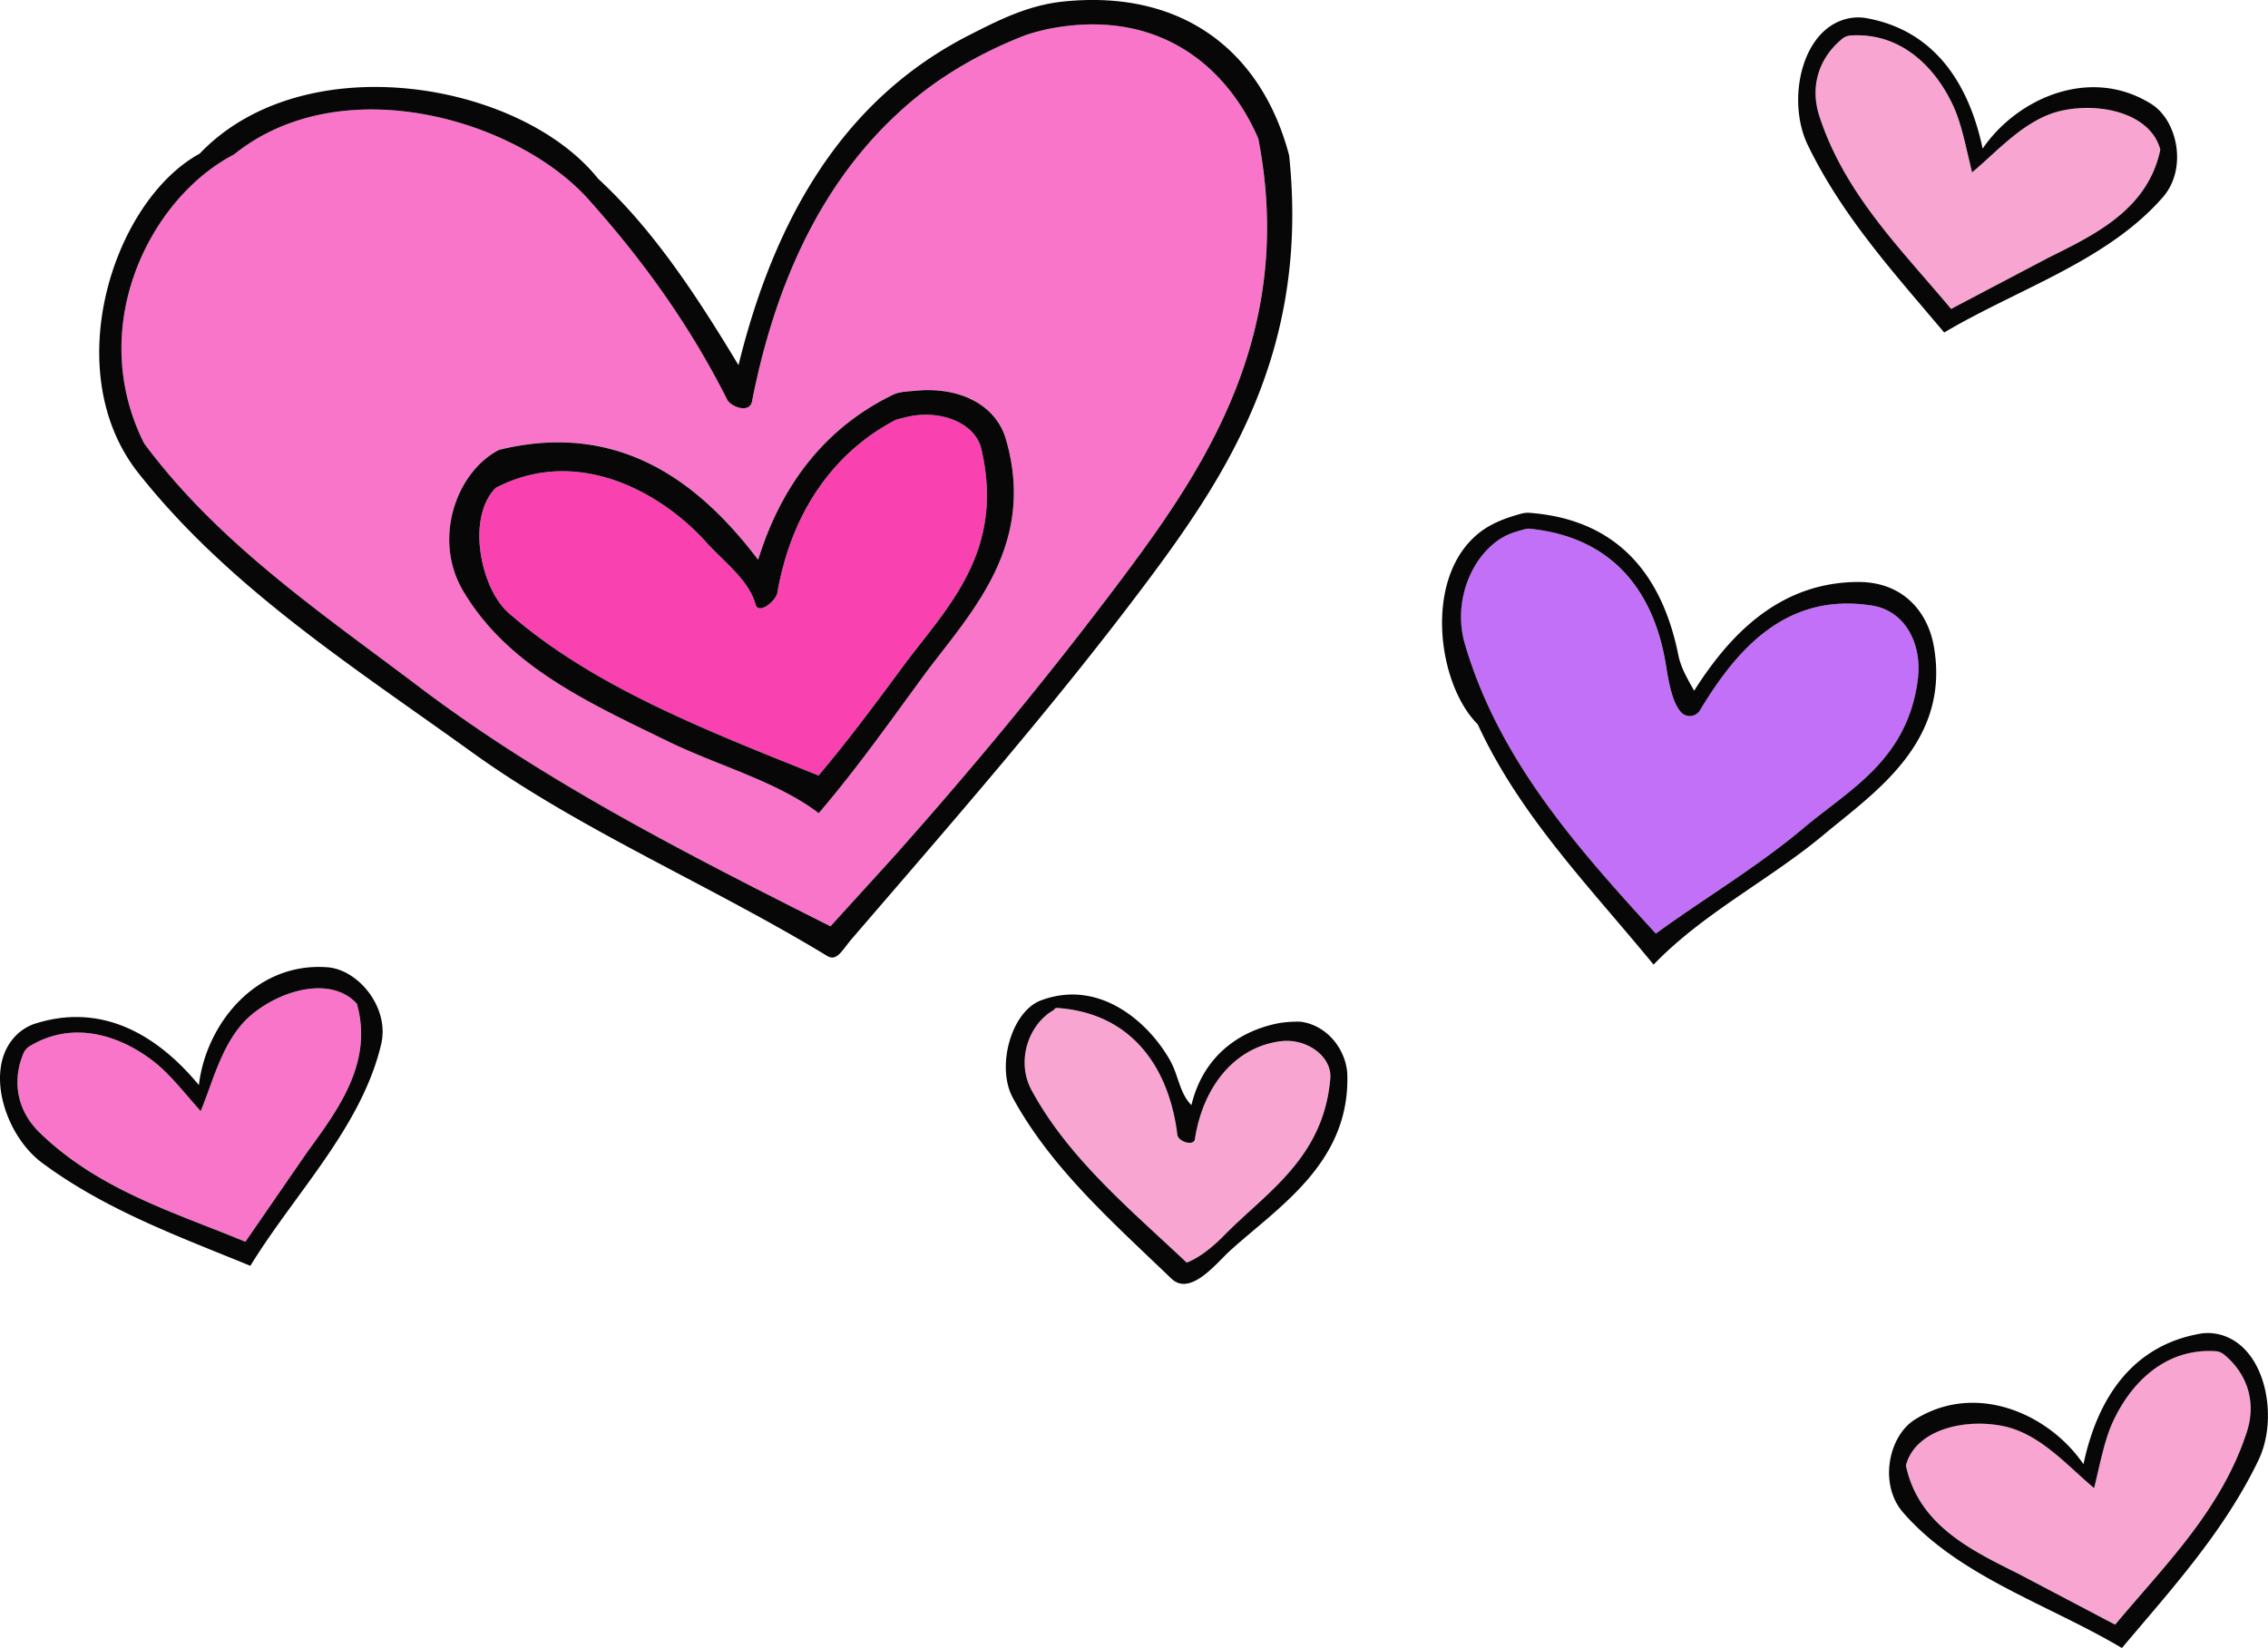 <svg xmlns="http://www.w3.org/2000/svg" width="1080" height="784.95" viewBox="0 0 1080 784.95"><g id="Слой_2" data-name="Слой 2"><g id="Retro25_18439091"><g id="Retro25_18439091-2" data-name="Retro25_18439091"><path d="M891.49 288.45c-40.89-6.51-64.5 20.73-82 49.8a5.66 5.66.0 0 1-9.23.77c-3.7-4.38-5.45-12.72-7-22.15-4.89-30.65-21.73-60.81-65.31-65.08-1.13-.11-5.06 1.19-6.39 1.58-17.81 5.17-30.86 30.11-24.05 53.38 16.2 55.27 53.65 97.19 90.92 137.93C811 428.24 836.73 413.05 859 394.32c21.51-18.13 49.4-32.21 54.31-70.7C915.41 306.77 907.29 291 891.49 288.45z" fill="#c370f9"/><path d="M884.63 277.19c-36.79.24-60.52 24.36-77.88 51.79-4.06-7-6.51-11.85-7.52-16.87-6.82-34-25.53-64.72-71.56-67.9a14.67 14.67.0 0 0-3 .37c-7.24 2-14.38 4.48-20.43 9.32-26.67 21.35-19.71 72.07-.55 91.1 20.16 43.72 53.28 77.34 83.73 114.45 23.64-24.58 55.34-40.41 81-61.85 23.76-19.88 60.74-44 52.38-90.16C918 292.07 906.76 277.07 884.63 277.19zm28.63 46.43c-4.91 38.49-32.8 52.57-54.31 70.7-22.22 18.73-48 33.92-70.47 50.36-37.27-40.74-74.72-82.66-90.92-137.93-6.81-23.27 6.24-48.21 24.05-53.38 1.33-.39 5.26-1.69 6.39-1.58 43.58 4.27 60.42 34.43 65.31 65.08 1.5 9.43 3.25 17.77 7 22.15a5.66 5.66.0 0 0 9.23-.77c17.5-29.07 41.11-56.31 82-49.8C907.29 291 915.41 306.77 913.26 323.62z" fill="#070707"/><path d="M499.57 13.71a105.75 105.75.0 0 0-11 2.94c-19.2 7.4-37.19 17.54-51.68 29.25-41.81 33.79-66.71 83.88-78.76 145.24-1.19 6.08-10.18 2.44-11.78-.73-18.28-36.33-40.89-67.28-66.07-95.42C246.18 56.9 162.79 32.23 111.38 73.61 71.73 94.13 40.51 155.19 68.64 211.26c35.52 47.83 84.45 80.81 131 116 59.2 44.77 127.06 79.31 195.82 114L425 408.69c37.57-42.05 73.33-85.32 107.53-130.82 40-53.2 84.87-118.16 66.62-211.86C583.63 30 550 3.86 499.57 13.71zM439.41 322.37c-15.82 21.56-31.16 43.39-49.54 64.91-20-15.22-47.57-22.44-71.68-34.17-37.85-18.39-76.75-35.88-97.82-72-14.43-24.71-2.89-56.58 17.33-66.89 59.05-14.49 97.12 17.87 123.32 52.36 11.39-36.71 32.74-63.34 64.28-78.62 3.07-1.49 7-1.51 10.25-1.84 20.91-2.12 38.67 6.31 43.52 23.21C493.92 261 460.79 293.24 439.41 322.37z" fill="#f975ca"/><path d="M430.38 199a32.8 32.8.0 0 0-4 1.07c-30.36 16-49.7 45-56.22 82.29-.68 4-9 10.55-10.34 5.57-3.29-11.86-14.84-20-23.53-29.68C315.39 235 275.4 211.87 236.07 232.35c-14.21 14.31-7.1 48 6.05 59.55 40.09 35.15 94.61 56.17 147.66 77.49 14.35-16.95 27.33-34.53 40.34-52.12 20.17-27.26 48.75-53.94 37.2-103.44C464.31 200.94 446.56 194.44 430.38 199z" fill="#f941af"/><path d="M613.87 74C601 25.09 563.77-5.29 506.09.76c-16.92 1.78-31.28 9.21-44.62 16-60 30.65-92.57 87.18-109.81 157.15-20.17-33.47-40.65-64.63-66.87-88.83C247.88 38.9 144.88 21 95.07 73.19 54 95.61 27.49 176.7 65.88 225.29c43.21 54.69 102.64 92.51 159 133.1 51.44 37.05 114 63.45 169 96.92 4.63 2.82 7.12-2.72 11.63-8 47.8-55.6 97.2-111.87 142.28-172.35C586.06 223.57 623.41 164.73 613.87 74zM532.56 277.87c-34.2 45.5-70 88.77-107.53 130.82l-29.57 32.53c-68.76-34.64-136.62-69.18-195.82-114-46.55-35.2-95.48-68.18-131-116C40.51 155.19 71.73 94.13 111.38 73.61 162.79 32.23 246.18 56.9 280.26 95c25.18 28.14 47.79 59.09 66.07 95.42 1.6 3.17 10.59 6.81 11.78.73 12.05-61.36 36.95-111.45 78.76-145.24 14.49-11.71 32.48-21.85 51.68-29.25a105.75 105.75.0 0 1 11-2.94C550 3.86 583.63 30 599.18 66 617.43 159.71 572.56 224.67 532.56 277.87z" fill="#070707"/><path d="M435.55 186.15c-3.28.33-7.18.35-10.25 1.84-31.54 15.28-52.89 41.91-64.28 78.62-26.2-34.49-64.27-66.85-123.32-52.36-20.22 10.31-31.76 42.18-17.33 66.89 21.07 36.09 60 53.58 97.82 72 24.11 11.73 51.66 18.95 71.68 34.17 18.38-21.52 33.72-43.35 49.54-64.91 21.38-29.13 54.51-61.39 39.66-113C474.22 192.46 456.46 184 435.55 186.15zm-5.43 131.12c-13 17.59-26 35.17-40.34 52.12-53-21.32-107.57-42.34-147.66-77.49-13.15-11.54-20.26-45.24-6.05-59.55 39.33-20.48 79.32 2.63 100.21 25.89 8.69 9.68 20.24 17.82 23.53 29.68 1.38 5 9.66-1.59 10.34-5.57 6.52-37.27 25.86-66.31 56.22-82.29a32.8 32.8.0 0 1 4-1.07c16.18-4.55 33.93 1.95 36.94 14.84C478.87 263.33 450.29 290 430.12 317.27z" fill="#070707"/><path d="M982.08 52.67c-17.48 3.69-30.64 19.21-43 29.46-3-12.24-4.92-22.78-8.82-31.35C922.13 32.9 906 15.55 881.67 16.9a7.26 7.26.0 0 0-4.88 2c-9.34 7.8-15.51 20.88-10.4 36.55 12.17 37.4 39.57 64 62.69 91.74l46.06-24.24C997 112 1022.68 100.1 1028.71 71.35 1024.28 54.32 1000.83 48.71 982.08 52.67z" fill="#f9a5d1"/><path d="M1024.46 49.55C995.2 31.18 960.33 47 944.12 70.78c-6.64-31.43-23.36-56.85-56.32-62.3a23.17 23.17.0 0 0-12.72 2C856.65 18.94 851.5 49.69 860.81 69c16.43 34 41.26 61.2 65 89.38 35.15-20.88 77.62-34 104.17-64.51C1041.75 80.33 1036.93 57.37 1024.46 49.55zm-49.32 73.37-46.06 24.24C906 119.39 878.56 92.82 866.39 55.42c-5.11-15.67 1.06-28.75 10.4-36.55a7.26 7.26.0 0 1 4.88-2c24.3-1.35 40.46 16 48.6 33.88 3.9 8.57 5.81 19.11 8.82 31.35 12.35-10.25 25.51-25.77 43-29.46 18.75-4 42.2 1.65 46.63 18.68C1022.68 100.1 997 112 975.14 122.92z" fill="#070707"/><path d="M609.92 495.94c-21.16 2.6-36.88 20.61-40.94 46.68-.53 3.4-7.93 1.23-8.34-2.17-3.61-29.8-20.06-57.75-57.18-60.35-1.06-.08-1.54 1-1.69 1-11.89 6.69-18.15 24.23-10.49 38.3 17.55 32.23 46.54 56.24 73.81 82 5.94-2.24 12.56-7.56 17.64-12.78 20-20.52 47.52-36.76 50.75-74.91C634.38 503.24 622.27 494.41 609.92 495.94z" fill="#f9a5d1"/><path d="M641.58 512c-.31-11.21-8.93-23.6-22.25-25.36a54.8 54.8.0 0 0-10.59.73c-19.72 3.91-36 16.53-41.4 39-5.64-5.69-6.13-14-10-21-9.88-17.9-33.47-39.48-61.68-28.87-14.08 5.3-21.46 31.57-13.31 46.49 18.22 33.39 47.51 59.14 75.44 86 9 8.65 21.46-7.34 27.55-12.91C608.21 575.18 642.73 554.29 641.58 512zm-58.85 76.61c-5.08 5.22-11.7 10.54-17.64 12.78-27.27-25.72-56.26-49.73-73.81-82-7.66-14.07-1.4-31.61 10.49-38.3.15-.09.63-1.13 1.69-1 37.12 2.6 53.57 30.55 57.18 60.35.41 3.4 7.81 5.57 8.34 2.17 4.06-26.07 19.78-44.08 40.94-46.68 12.35-1.53 24.46 7.3 23.56 17.78C630.25 551.87 602.72 568.11 582.73 588.63z" fill="#070707"/><path d="M119.93 483.16c-13.76 11.39-18.21 31.25-24.38 46.06-8.35-9.45-14.94-17.89-22.37-23.67C57.66 493.5 35.3 485.64 14.4 498.12a7.34 7.34.0 0 0-3.41 4c-4.65 11.24-4 25.69 7.77 37.2 28.15 27.47 64.75 38.28 98.12 52.13l29.54-42.86c14.29-19.77 31.5-42.29 23.48-70.54C158.07 465 134.7 471 119.93 483.16z" fill="#f975ca"/><path d="M156 460.72c-34.45-2.68-58 27.49-61.29 56.11-20.48-24.75-47.09-39.49-78.81-29A23.2 23.2.0 0 0 5.6 495.52c-12.41 16-2.69 45.65 14.5 58.39 30.34 22.47 65 35 99.11 49 21.42-34.82 53-66.15 62.29-105.52C185.63 480 170.7 461.85 156 460.72zm-9.6 87.88-29.54 42.86c-33.37-13.85-70-24.66-98.12-52.13C7 527.82 6.34 513.37 11 502.13a7.34 7.34.0 0 1 3.41-4c20.9-12.48 43.26-4.62 58.78 7.43 7.43 5.78 14 14.22 22.37 23.67 6.17-14.81 10.62-34.67 24.38-46.06 14.77-12.21 38.14-18.13 50-5.1C177.92 506.31 160.71 528.83 146.42 548.6z" fill="#070707"/><path d="M954.2 679.27c17.48 3.69 30.64 19.22 43 29.46 3-12.24 4.92-22.78 8.83-31.34 8.14-17.88 24.29-35.23 48.6-33.89a7.28 7.28.0 0 1 4.88 2c9.33 7.79 15.51 20.87 10.39 36.55-12.16 37.4-39.57 64-62.68 91.74l-46.07-24.24C939.29 738.65 913.6 726.7 907.57 698 912 680.93 935.45 675.31 954.2 679.27z" fill="#f9a5d1"/><path d="M906.26 720.43c26.56 30.53 69 43.63 104.17 64.52 23.77-28.19 48.6-55.4 65-89.39 9.31-19.26 4.17-50-14.27-58.45a23.24 23.24.0 0 0-12.72-2c-33 5.45-49.67 30.86-56.31 62.29-16.22-23.82-51.08-39.6-80.34-21.22C899.34 684 894.52 706.94 906.26 720.43zM907.57 698c4.43-17 27.88-22.65 46.63-18.69 17.48 3.69 30.64 19.22 43 29.46 3-12.24 4.92-22.78 8.83-31.34 8.14-17.88 24.29-35.23 48.6-33.89a7.28 7.28.0 0 1 4.88 2c9.33 7.79 15.51 20.87 10.39 36.55-12.16 37.4-39.57 64-62.68 91.74l-46.07-24.24C939.29 738.65 913.6 726.7 907.57 698z" fill="#070707"/></g></g></g></svg>